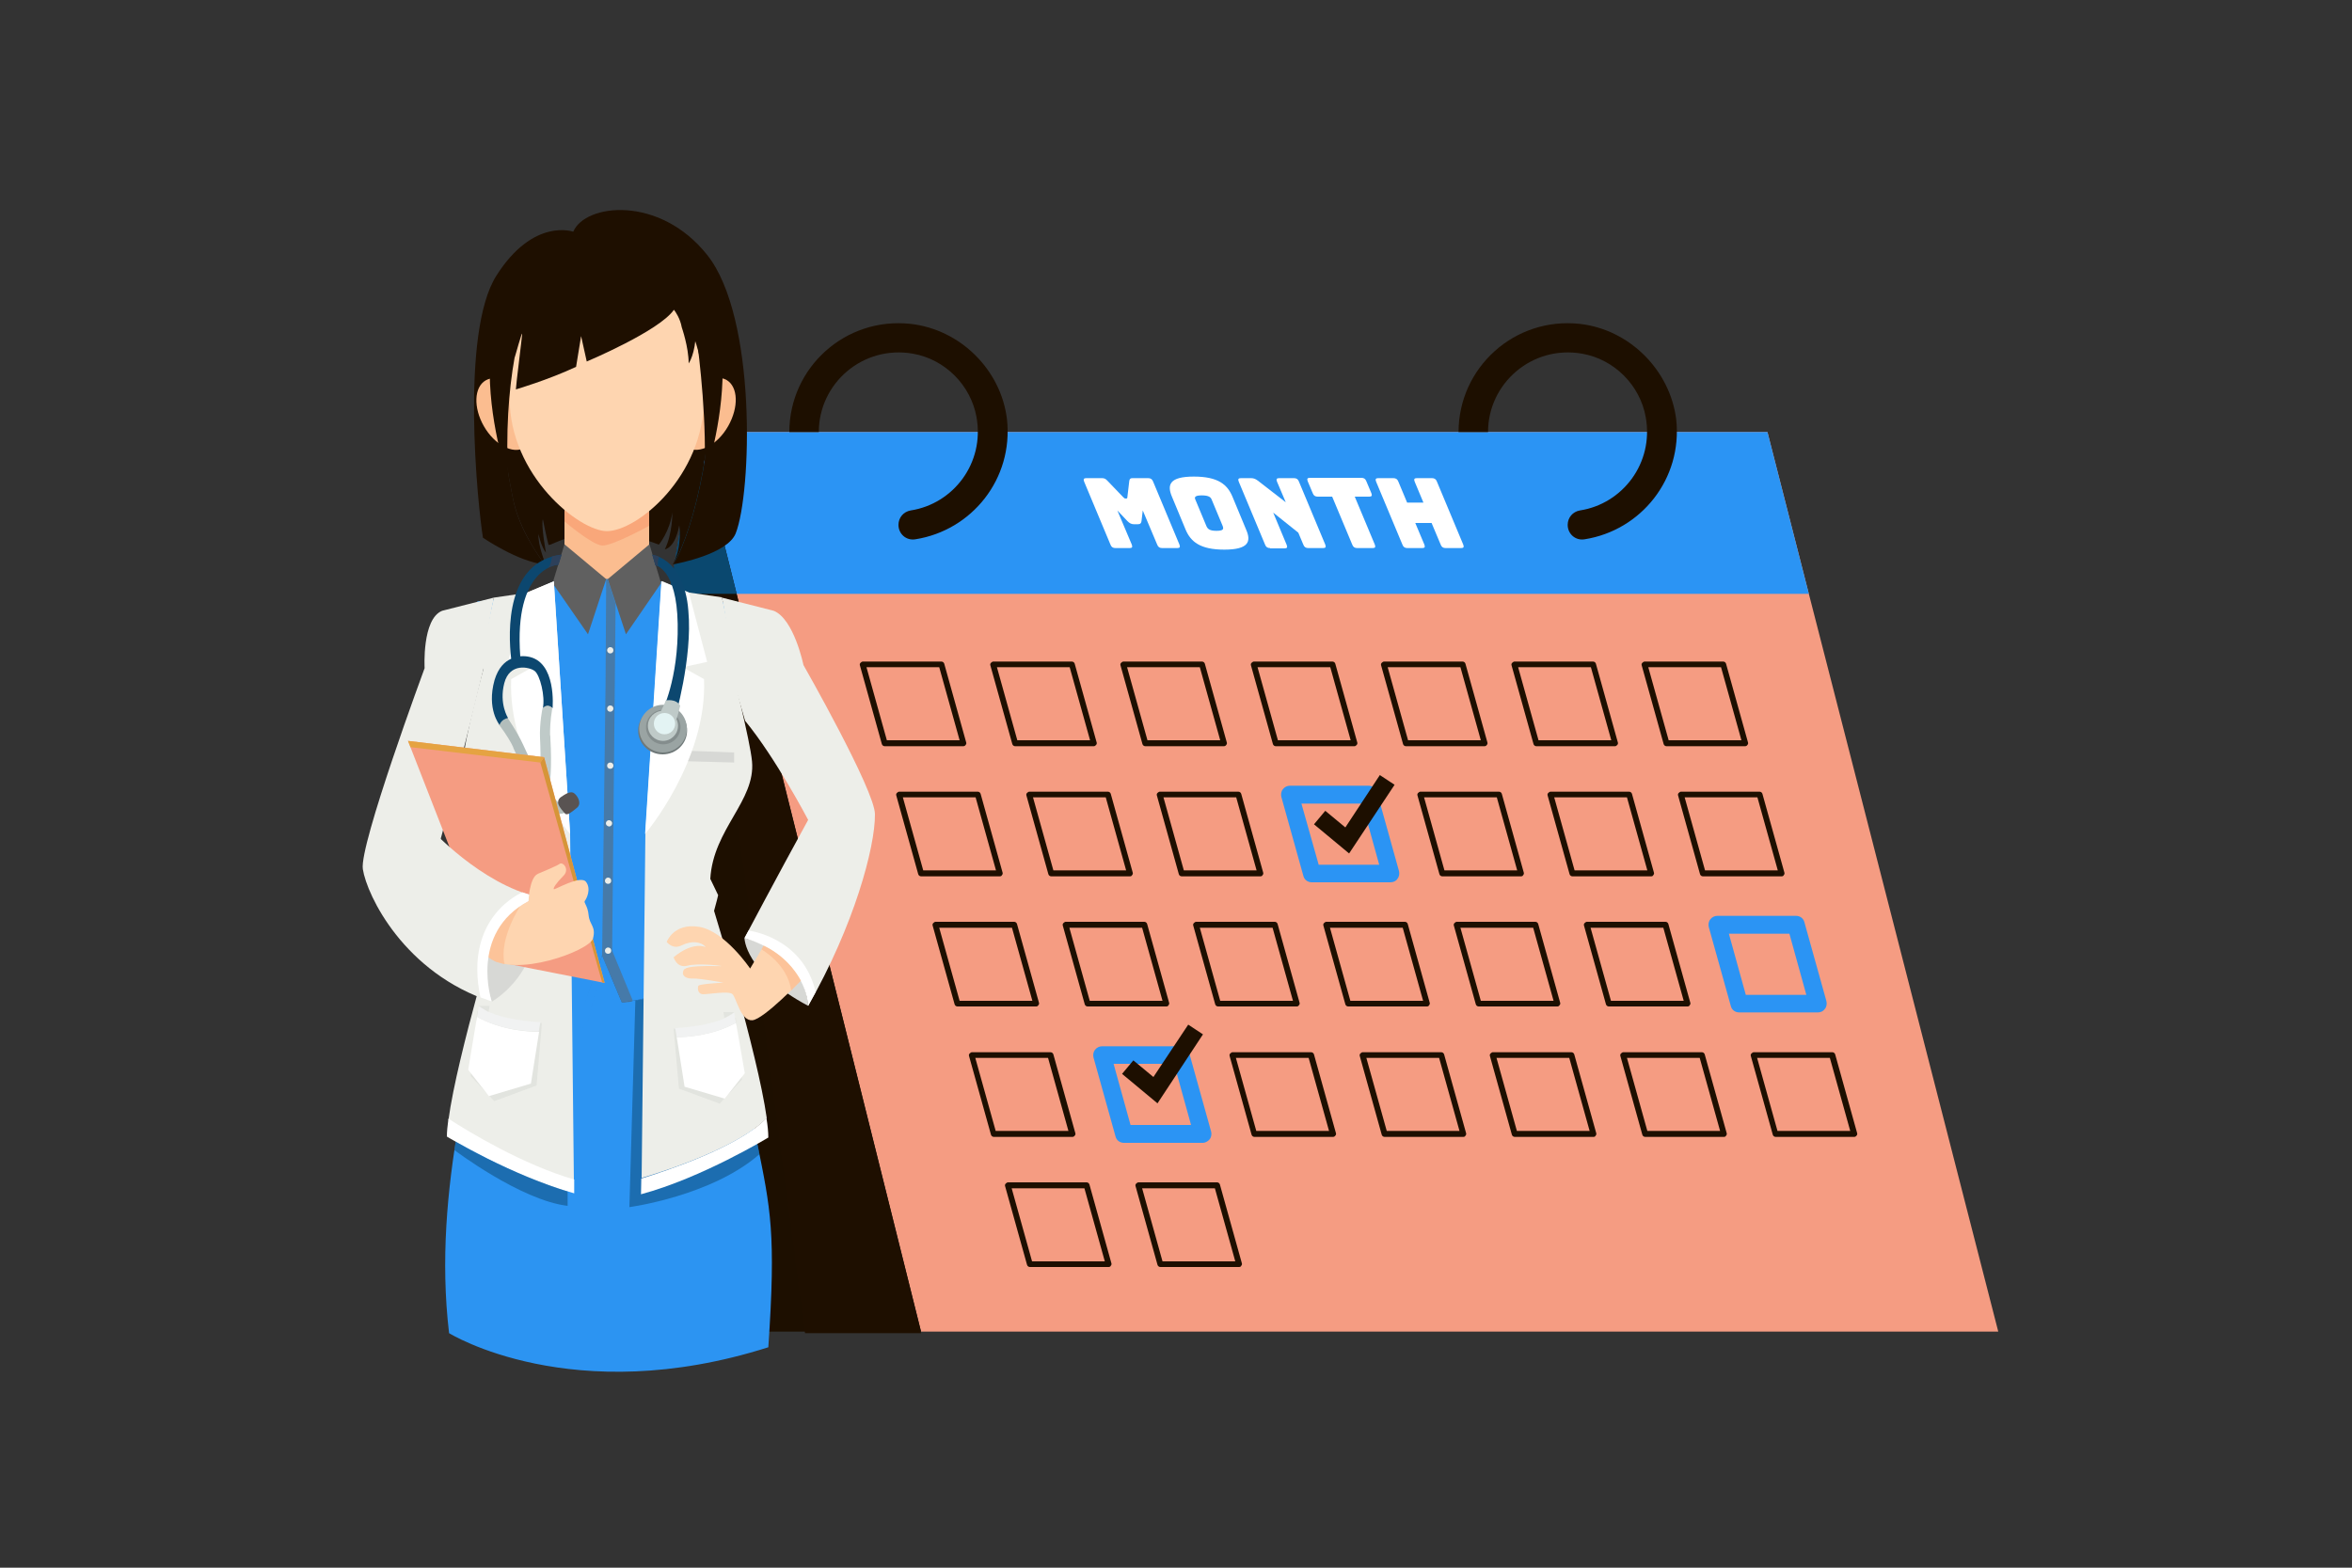 <svg xmlns="http://www.w3.org/2000/svg" xmlns:xlink="http://www.w3.org/1999/xlink" version="1.1" x="0px" y="0px" viewBox="0 0 750 500" style="enable-background:new 0 0 750 500;" xml:space="preserve">
<rect x="0" y="0" width="750" height="500" fill="#333333" stroke="none"/>
<style xmlns="http://www.w3.org/2000/svg" type="text/css">
	.st0{fill:#f59c82;}
	.st1{fill:#1D0F00;}
	.st2{fill:#2B94F4;}
	.st3{fill:#FFFFFF;}
	.st4{fill:#0A486F;}
	.st5{fill:#1E0F00;}
	.st6{fill:#D7D8D5;}
	.st7{fill:#2C94F2;}
	.st8{opacity:0.5;fill:#2C94F2;}
	.st9{fill:#EDEEE9;}
	.st10{opacity:0.5;fill:#0C476F;}
	.st11{fill:#FBBD90;}
	.st12{fill:#F9A77A;}
	.st13{fill:#FED5B0;}
	.st14{fill:#606060;}
	.st15{fill:none;}
	.st16{opacity:0.4;fill:#D3D4D1;}
	.st17{fill:#F1F2F2;}
	.st18{opacity:0.5;fill:#606060;}
	.st19{fill:#B2BDBB;}
	.st20{fill:#0C476F;}
	.st21{fill:#595352;}
	.st22{fill:#BFCAC8;}
	.st23{fill:#2D405A;}
	.st24{fill:#6F7878;}
	.st25{fill:#9AA4A3;}
	.st26{fill:#848D8D;}
	.st27{fill:#E3F3F3;}
	.st28{opacity:0.7;fill:#FBBD90;}
	.st29{fill:#D69538;}
	.st30{fill:#E5A342;}
</style>
<g xmlns="http://www.w3.org/2000/svg" id="BACKGROUND">
</g>
<g xmlns="http://www.w3.org/2000/svg" id="OBJECTS">
	<g>
		<polygon class="st0" points="637.2,424.7 293.7,424.7 234.9,189.4 222,137.8 563.6,137.8 576.8,189.4   "/>
		<g>
			<g>
				<g>
					<path class="st1" d="M307.2,238h-25.1c-0.4,0-0.8-0.3-0.9-0.7l-7-25.1c-0.1-0.3,0-0.6,0.2-0.8c0.2-0.2,0.5-0.4,0.7-0.4h25.1       c0.4,0,0.8,0.3,0.9,0.7l7,25.1c0.1,0.3,0,0.6-0.2,0.8C307.8,237.8,307.5,238,307.2,238z M282.8,236.1H306l-6.5-23.3h-23.2       L282.8,236.1z"/>
				</g>
			</g>
			<g>
				<g>
					<path class="st1" d="M348.8,238h-25.1c-0.4,0-0.8-0.3-0.9-0.7l-7-25.1c-0.1-0.3,0-0.6,0.2-0.8c0.2-0.2,0.5-0.4,0.7-0.4h25.1       c0.4,0,0.8,0.3,0.9,0.7l7,25.1c0.1,0.3,0,0.6-0.2,0.8C349.3,237.8,349.1,238,348.8,238z M324.4,236.1h23.2l-6.5-23.3h-23.2       L324.4,236.1z"/>
				</g>
			</g>
			<g>
				<g>
					<path class="st1" d="M390.3,238h-25.1c-0.4,0-0.8-0.3-0.9-0.7l-7-25.1c-0.1-0.3,0-0.6,0.2-0.8c0.2-0.2,0.5-0.4,0.7-0.4h25.1       c0.4,0,0.8,0.3,0.9,0.7l7,25.1c0.1,0.3,0,0.6-0.2,0.8C390.9,237.8,390.6,238,390.3,238z M365.9,236.1h23.2l-6.5-23.3h-23.2       L365.9,236.1z"/>
				</g>
			</g>
			<g>
				<path class="st1" d="M431.9,238h-25.1c-0.4,0-0.8-0.3-0.9-0.7l-7-25.1c-0.1-0.3,0-0.6,0.2-0.8c0.2-0.2,0.5-0.4,0.7-0.4h25.1      c0.4,0,0.8,0.3,0.9,0.7l7,25.1c0.1,0.3,0,0.6-0.2,0.8C432.4,237.8,432.2,238,431.9,238z M407.5,236.1h23.2l-6.5-23.3H401      L407.5,236.1z"/>
			</g>
			<g>
				<path class="st1" d="M473.4,238h-25.1c-0.4,0-0.8-0.3-0.9-0.7l-7-25.1c-0.1-0.3,0-0.6,0.2-0.8c0.2-0.2,0.5-0.4,0.7-0.4h25.1      c0.4,0,0.8,0.3,0.9,0.7l7,25.1c0.1,0.3,0,0.6-0.2,0.8C474,237.8,473.7,238,473.4,238z M449,236.1h23.2l-6.5-23.3h-23.2      L449,236.1z"/>
			</g>
			<g>
				<path class="st1" d="M515,238h-25.1c-0.4,0-0.8-0.3-0.9-0.7l-7-25.1c-0.1-0.3,0-0.6,0.2-0.8c0.2-0.2,0.5-0.4,0.7-0.4H508      c0.4,0,0.8,0.3,0.9,0.7l7,25.1c0.1,0.3,0,0.6-0.2,0.8C515.5,237.8,515.3,238,515,238z M490.6,236.1h23.2l-6.5-23.3h-23.2      L490.6,236.1z"/>
			</g>
			<g>
				<path class="st1" d="M556.5,238h-25.1c-0.4,0-0.8-0.3-0.9-0.7l-7-25.1c-0.1-0.3,0-0.6,0.2-0.8c0.2-0.2,0.5-0.4,0.7-0.4h25.1      c0.4,0,0.8,0.3,0.9,0.7l7,25.1c0.1,0.3,0,0.6-0.2,0.8C557.1,237.8,556.8,238,556.5,238z M532.1,236.1h23.2l-6.5-23.3h-23.2      L532.1,236.1z"/>
			</g>
		</g>
		<g>
			<g>
				<path class="st1" d="M318.8,279.5h-25.1c-0.4,0-0.8-0.3-0.9-0.7l-7-25.1c-0.1-0.3,0-0.6,0.2-0.8c0.2-0.2,0.5-0.4,0.7-0.4h25.1      c0.4,0,0.8,0.3,0.9,0.7l7,25.1c0.1,0.3,0,0.6-0.2,0.8C319.4,279.4,319.1,279.5,318.8,279.5z M294.4,277.6h23.2l-6.5-23.3h-23.2      L294.4,277.6z"/>
			</g>
		</g>
		<g>
			<g>
				<path class="st1" d="M360.3,279.5h-25.1c-0.4,0-0.8-0.3-0.9-0.7l-7-25.1c-0.1-0.3,0-0.6,0.2-0.8c0.2-0.2,0.5-0.4,0.7-0.4h25.1      c0.4,0,0.8,0.3,0.9,0.7l7,25.1c0.1,0.3,0,0.6-0.2,0.8C360.9,279.4,360.6,279.5,360.3,279.5z M335.9,277.6h23.2l-6.5-23.3h-23.2      L335.9,277.6z"/>
			</g>
		</g>
		<g>
			<path class="st1" d="M401.9,279.5h-25.1c-0.4,0-0.8-0.3-0.9-0.7l-7-25.1c-0.1-0.3,0-0.6,0.2-0.8c0.2-0.2,0.5-0.4,0.7-0.4h25.1     c0.4,0,0.8,0.3,0.9,0.7l7,25.1c0.1,0.3,0,0.6-0.2,0.8C402.5,279.4,402.2,279.5,401.9,279.5z M377.5,277.6h23.2l-6.5-23.3H371     L377.5,277.6z"/>
		</g>
		<g>
			<g>
				<path class="st2" d="M443.4,281.4h-25.1c-1.3,0-2.4-0.8-2.7-2.1l-7-25.1c-0.2-0.8-0.1-1.8,0.5-2.5c0.5-0.7,1.4-1.1,2.2-1.1h25.1      c1.3,0,2.4,0.8,2.7,2.1l7,25.1c0.2,0.8,0.1,1.8-0.5,2.5C445.2,281,444.3,281.4,443.4,281.4z M420.5,275.8h19.3l-5.4-19.5H415      L420.5,275.8z"/>
			</g>
		</g>
		<g>
			<g>
				<polygon class="st1" points="430.2,272.2 419,262.9 422.6,258.6 429,263.9 440,247.2 444.7,250.3     "/>
			</g>
		</g>
		<g>
			<path class="st1" d="M485,279.5h-25.1c-0.4,0-0.8-0.3-0.9-0.7l-7-25.1c-0.1-0.3,0-0.6,0.2-0.8c0.2-0.2,0.5-0.4,0.7-0.4H478     c0.4,0,0.8,0.3,0.9,0.7l7,25.1c0.1,0.3,0,0.6-0.2,0.8C485.6,279.4,485.3,279.5,485,279.5z M460.6,277.6h23.2l-6.5-23.3h-23.2     L460.6,277.6z"/>
		</g>
		<g>
			<path class="st1" d="M526.5,279.5h-25.1c-0.4,0-0.8-0.3-0.9-0.7l-7-25.1c-0.1-0.3,0-0.6,0.2-0.8c0.2-0.2,0.5-0.4,0.7-0.4h25.1     c0.4,0,0.8,0.3,0.9,0.7l7,25.1c0.1,0.3,0,0.6-0.2,0.8C527.1,279.4,526.8,279.5,526.5,279.5z M502.1,277.6h23.2l-6.5-23.3h-23.2     L502.1,277.6z"/>
		</g>
		<g>
			<path class="st1" d="M568.1,279.5H543c-0.4,0-0.8-0.3-0.9-0.7l-7-25.1c-0.1-0.3,0-0.6,0.2-0.8c0.2-0.2,0.5-0.4,0.7-0.4h25.1     c0.4,0,0.8,0.3,0.9,0.7l7,25.1c0.1,0.3,0,0.6-0.2,0.8C568.7,279.4,568.4,279.5,568.1,279.5z M543.7,277.6h23.2l-6.5-23.3h-23.2     L543.7,277.6z"/>
		</g>
		<g>
			<g>
				<path class="st1" d="M330.4,321h-25.1c-0.4,0-0.8-0.3-0.9-0.7l-7-25.1c-0.1-0.3,0-0.6,0.2-0.8c0.2-0.2,0.5-0.4,0.7-0.4h25.1      c0.4,0,0.8,0.3,0.9,0.7l7,25.1c0.1,0.3,0,0.6-0.2,0.8C330.9,320.9,330.7,321,330.4,321z M306,319.2h23.2l-6.5-23.3h-23.2      L306,319.2z"/>
			</g>
		</g>
		<g>
			<g>
				<path class="st1" d="M371.9,321h-25.1c-0.4,0-0.8-0.3-0.9-0.7l-7-25.1c-0.1-0.3,0-0.6,0.2-0.8c0.2-0.2,0.5-0.4,0.7-0.4h25.1      c0.4,0,0.8,0.3,0.9,0.7l7,25.1c0.1,0.3,0,0.6-0.2,0.8C372.5,320.9,372.2,321,371.9,321z M347.5,319.2h23.2l-6.5-23.3H341      L347.5,319.2z"/>
			</g>
		</g>
		<g>
			<path class="st1" d="M413.5,321h-25.1c-0.4,0-0.8-0.3-0.9-0.7l-7-25.1c-0.1-0.3,0-0.6,0.2-0.8c0.2-0.2,0.5-0.4,0.7-0.4h25.1     c0.4,0,0.8,0.3,0.9,0.7l7,25.1c0.1,0.3,0,0.6-0.2,0.8C414,320.9,413.8,321,413.5,321z M389.1,319.2h23.2l-6.5-23.3h-23.2     L389.1,319.2z"/>
		</g>
		<g>
			<path class="st1" d="M455,321h-25.1c-0.4,0-0.8-0.3-0.9-0.7l-7-25.1c-0.1-0.3,0-0.6,0.2-0.8c0.2-0.2,0.5-0.4,0.7-0.4H448     c0.4,0,0.8,0.3,0.9,0.7l7,25.1c0.1,0.3,0,0.6-0.2,0.8C455.6,320.9,455.3,321,455,321z M430.6,319.2h23.2l-6.5-23.3h-23.2     L430.6,319.2z"/>
		</g>
		<g>
			<path class="st1" d="M496.6,321h-25.1c-0.4,0-0.8-0.3-0.9-0.7l-7-25.1c-0.1-0.3,0-0.6,0.2-0.8c0.2-0.2,0.5-0.4,0.7-0.4h25.1     c0.4,0,0.8,0.3,0.9,0.7l7,25.1c0.1,0.3,0,0.6-0.2,0.8C497.1,320.9,496.9,321,496.6,321z M472.2,319.2h23.2l-6.5-23.3h-23.2     L472.2,319.2z"/>
		</g>
		<g>
			<path class="st1" d="M538.1,321H513c-0.4,0-0.8-0.3-0.9-0.7l-7-25.1c-0.1-0.3,0-0.6,0.2-0.8c0.2-0.2,0.5-0.4,0.7-0.4h25.1     c0.4,0,0.8,0.3,0.9,0.7l7,25.1c0.1,0.3,0,0.6-0.2,0.8C538.7,320.9,538.4,321,538.1,321z M513.7,319.2h23.2l-6.5-23.3h-23.2     L513.7,319.2z"/>
		</g>
		<g>
			<g>
				<path class="st2" d="M579.7,322.9h-25.1c-1.3,0-2.4-0.8-2.7-2.1l-7-25.1c-0.2-0.8-0.1-1.8,0.5-2.5c0.5-0.7,1.4-1.1,2.2-1.1h25.1      c1.3,0,2.4,0.8,2.7,2.1l7,25.1c0.2,0.8,0.1,1.8-0.5,2.5C581.4,322.5,580.6,322.9,579.7,322.9z M556.7,317.3H576l-5.4-19.5h-19.3      L556.7,317.3z"/>
			</g>
		</g>
		<g>
			<g>
				<g>
					<path class="st1" d="M353.5,404.1h-25.1c-0.4,0-0.8-0.3-0.9-0.7l-7-25.1c-0.1-0.3,0-0.6,0.2-0.8c0.2-0.2,0.5-0.4,0.7-0.4h25.1       c0.4,0,0.8,0.3,0.9,0.7l7,25.1c0.1,0.3,0,0.6-0.2,0.8C354.1,404,353.8,404.1,353.5,404.1z M329.1,402.3h23.2l-6.5-23.3h-23.2       L329.1,402.3z"/>
				</g>
			</g>
			<g>
				<g>
					<path class="st1" d="M395.1,404.1H370c-0.4,0-0.8-0.3-0.9-0.7l-7-25.1c-0.1-0.3,0-0.6,0.2-0.8c0.2-0.2,0.5-0.4,0.7-0.4h25.1       c0.4,0,0.8,0.3,0.9,0.7l7,25.1c0.1,0.3,0,0.6-0.2,0.8C395.7,404,395.4,404.1,395.1,404.1z M370.7,402.3h23.2l-6.5-23.3h-23.2       L370.7,402.3z"/>
				</g>
			</g>
		</g>
		<g>
			<g>
				<g>
					<path class="st1" d="M342,362.6h-25.1c-0.4,0-0.8-0.3-0.9-0.7l-7-25.1c-0.1-0.3,0-0.6,0.2-0.8c0.2-0.2,0.5-0.4,0.7-0.4H335       c0.4,0,0.8,0.3,0.9,0.7l7,25.1c0.1,0.3,0,0.6-0.2,0.8C342.5,362.5,342.2,362.6,342,362.6z M317.5,360.7h23.2l-6.5-23.3h-23.2       L317.5,360.7z"/>
				</g>
			</g>
			<g>
				<g>
					<path class="st2" d="M383.5,364.5h-25.1c-1.3,0-2.4-0.8-2.7-2.1l-7-25.1c-0.2-0.8-0.1-1.8,0.5-2.5c0.5-0.7,1.4-1.1,2.2-1.1       h25.1c1.3,0,2.4,0.8,2.7,2.1l7,25.1c0.2,0.8,0.1,1.8-0.5,2.5C385.2,364,384.4,364.5,383.5,364.5z M360.5,358.8h19.3l-5.4-19.5       h-19.3L360.5,358.8z"/>
				</g>
			</g>
			<g>
				<g>
					<polygon class="st1" points="369.1,351.9 357.8,342.5 361.4,338.2 367.8,343.5 378.9,326.8 383.6,329.9      "/>
				</g>
			</g>
			<g>
				<path class="st1" d="M425.1,362.6h-25.1c-0.4,0-0.8-0.3-0.9-0.7l-7-25.1c-0.1-0.3,0-0.6,0.2-0.8c0.2-0.2,0.5-0.4,0.7-0.4h25.1      c0.4,0,0.8,0.3,0.9,0.7l7,25.1c0.1,0.3,0,0.6-0.2,0.8C425.6,362.5,425.3,362.6,425.1,362.6z M400.6,360.7h23.2l-6.5-23.3h-23.2      L400.6,360.7z"/>
			</g>
			<g>
				<path class="st1" d="M466.6,362.6h-25.1c-0.4,0-0.8-0.3-0.9-0.7l-7-25.1c-0.1-0.3,0-0.6,0.2-0.8c0.2-0.2,0.5-0.4,0.7-0.4h25.1      c0.4,0,0.8,0.3,0.9,0.7l7,25.1c0.1,0.3,0,0.6-0.2,0.8C467.2,362.5,466.9,362.6,466.6,362.6z M442.2,360.7h23.2l-6.5-23.3h-23.2      L442.2,360.7z"/>
			</g>
			<g>
				<path class="st1" d="M508.2,362.6H483c-0.4,0-0.8-0.3-0.9-0.7l-7-25.1c-0.1-0.3,0-0.6,0.2-0.8c0.2-0.2,0.5-0.4,0.7-0.4h25.1      c0.4,0,0.8,0.3,0.9,0.7l7,25.1c0.1,0.3,0,0.6-0.2,0.8C508.7,362.5,508.4,362.6,508.2,362.6z M483.7,360.7h23.2l-6.5-23.3h-23.2      L483.7,360.7z"/>
			</g>
			<g>
				<path class="st1" d="M549.7,362.6h-25.1c-0.4,0-0.8-0.3-0.9-0.7l-7-25.1c-0.1-0.3,0-0.6,0.2-0.8c0.2-0.2,0.5-0.4,0.7-0.4h25.1      c0.4,0,0.8,0.3,0.9,0.7l7,25.1c0.1,0.3,0,0.6-0.2,0.8C550.3,362.5,550,362.6,549.7,362.6z M525.3,360.7h23.2l-6.5-23.3h-23.2      L525.3,360.7z"/>
			</g>
			<g>
				<path class="st1" d="M591.3,362.6h-25.1c-0.4,0-0.8-0.3-0.9-0.7l-7-25.1c-0.1-0.3,0-0.6,0.2-0.8c0.2-0.2,0.5-0.4,0.7-0.4h25.1      c0.4,0,0.8,0.3,0.9,0.7l7,25.1c0.1,0.3,0,0.6-0.2,0.8C591.8,362.5,591.5,362.6,591.3,362.6z M566.8,360.7H590l-6.5-23.3h-23.2      L566.8,360.7z"/>
			</g>
		</g>
		<polygon class="st2" points="576.8,189.4 213.5,189.4 222,137.8 563.6,137.8   "/>
		<g>
			<path class="st3" d="M355.7,174.8c-0.8,0-1.3-0.3-1.6-1.1l-8.4-20.1c-0.3-0.8-0.1-1.1,0.7-1.1h5c0.7,0,1.2,0.2,1.8,0.9l4.9,5.1     c0.4,0.4,0.5,0.5,0.8,0.5h0.3c0.2,0,0.3-0.2,0.3-0.5l0.6-5.1c0.1-0.7,0.4-0.9,1-0.9h5c0.8,0,1.3,0.3,1.6,1.1l8.4,20.1     c0.3,0.8,0.1,1.1-0.7,1.1h-4.8c-0.8,0-1.3-0.3-1.6-1.1l-4.6-10.9l-0.4,3.4c-0.1,0.7-0.4,1-1.2,1h-1.2c-0.8,0-1.4-0.3-2.1-1     l-3.2-3.4l4.6,10.9c0.3,0.8,0.1,1.1-0.7,1.1H355.7z"/>
			<path class="st3" d="M390.4,175.3c-7.8,0-10.7-2.6-12.3-6.3l-4.4-10.6c-1.6-3.8-0.8-6.4,7-6.4c7.8,0,10.7,2.6,12.3,6.4l4.4,10.6     C399,172.7,398.2,175.3,390.4,175.3z M387.9,169.3c2.3,0,2.3-0.6,2-1.5l-3.5-8.4c-0.3-0.8-0.9-1.4-3.2-1.4c-2.2,0-2.4,0.6-2,1.4     l3.5,8.4C385.1,168.7,385.7,169.3,387.9,169.3z"/>
			<path class="st3" d="M405,174.8c-0.8,0-1.3-0.3-1.6-1.1l-8.4-20.1c-0.3-0.8-0.1-1.1,0.7-1.1h3.2c0.8,0,1.4,0.2,2.2,0.8l8.9,6.9     l-2.8-6.6c-0.3-0.8-0.1-1.1,0.7-1.1h4.7c0.8,0,1.3,0.3,1.6,1.1l8.4,20.1c0.3,0.8,0.1,1.1-0.7,1.1h-4.7c-0.8,0-1.3-0.3-1.6-1.1     l-1.6-3.8l-8-6.4l4.3,10.3c0.3,0.8,0.1,1.1-0.7,1.1H405z"/>
			<path class="st3" d="M432.8,174.8c-0.8,0-1.3-0.3-1.6-1.1l-6.4-15.3h-4.6c-0.8,0-1.3-0.3-1.6-1.1l-1.6-3.8     c-0.3-0.8-0.1-1.1,0.7-1.1h16.4c0.8,0,1.3,0.3,1.6,1.1l1.6,3.8c0.3,0.8,0.1,1.1-0.7,1.1h-4.6l6.4,15.3c0.3,0.8,0.1,1.1-0.7,1.1     H432.8z"/>
			<path class="st3" d="M448.8,174.8c-0.8,0-1.3-0.3-1.6-1.1l-8.4-20.1c-0.3-0.8-0.1-1.1,0.7-1.1h4.8c0.8,0,1.3,0.3,1.6,1.1l2.8,6.7     h5.2l-2.8-6.7c-0.3-0.8-0.1-1.1,0.7-1.1h4.8c0.8,0,1.3,0.3,1.6,1.1l8.4,20.1c0.3,0.8,0.1,1.1-0.7,1.1H461c-0.8,0-1.3-0.3-1.6-1.1     l-2.9-6.9h-5.2l2.9,6.9c0.3,0.8,0.1,1.1-0.7,1.1H448.8z"/>
		</g>
		<polygon class="st1" points="293.7,424.7 176.8,424.7 213.5,189.4 222,137.8 234.9,189.4   "/>
		<polygon class="st4" points="234.9,189.4 213.5,189.4 222,137.8   "/>
		<polygon class="st5" points="225.6,189.9 256.7,425.2 293.7,425.2 234.9,189.9   "/>
		<g>
			<g>
				<path class="st1" d="M290.4,103.3c-20.9-2.3-38.7,14-38.7,34.5h9.4c0-15.5,14-27.8,30-25c10.3,1.8,18.5,10.1,20.3,20.3      c2.6,14.6-7.4,27.6-21,29.7c-2.3,0.4-3.9,2.3-3.9,4.6l0,0c0,2.9,2.5,5.1,5.4,4.6c17.9-2.8,31.3-19.2,29.2-38.3      C319.2,118,306.3,105.1,290.4,103.3z"/>
			</g>
			<g>
				<path class="st1" d="M503.8,103.3c-20.9-2.3-38.7,14-38.7,34.5h9.4c0-15.5,14-27.8,30-25c10.3,1.8,18.5,10.1,20.3,20.3      c2.6,14.6-7.4,27.6-21,29.7c-2.3,0.4-3.9,2.3-3.9,4.6l0,0c0,2.9,2.5,5.1,5.4,4.6c17.9-2.8,31.3-19.2,29.2-38.3      C532.5,118,519.6,105.1,503.8,103.3z"/>
			</g>
		</g>
	</g>
	<g>
		<path class="st6" d="M237.4,299.2c0,0,0,10.8,20.3,21.6C257.7,320.8,257.7,304.4,237.4,299.2z"/>
		<g>
			<path class="st7" d="M241.5,364.8c-4.2-20.9-9.1-38.4-12.8-58.5c-11.8,11.8-30.4,13.4-30.4,13.4l-6.3-15l-6.4,17.1     c-9.9-2.3-21.8-13.5-27.6-18.5c-6.1,31-20.3,75.5-14.8,121.9c0,0,39.2,24.4,101.8,4.5C247.5,393.4,245.7,385.5,241.5,364.8z"/>
			<path class="st8" d="M157.5,305.8c0,0,19.3,21.2,29.3,22.1l5.5-19.7l4.3,13.8c0,0,21.7-1.3,32.3-14.4l-0.2-1.2l-36.7-1.6     l-33.8-2.4L157.5,305.8z"/>
			<path class="st7" d="M192,304.7l6.3,15c0,0,18.6-1.6,30.4-13.4c-2.6-14.1-4.3-25.1-3.9-28.9c1.6-14.1,11.1-27.6,12.2-33.5     c1-5.9-5.5-30.6-5.6-31.3c-0.1-0.7,3.4-19.4,3.4-19.4l-14.9-3.9l-9-3.8l-17-1.5h-0.5l-16.9,1.5l-11.8,5.3l-12.5,1l2.7,20.2     c0,0-4.7,25.6-4.7,30.2s9.9,23.7,12.4,31.2c0.9,2.5-1.3,13.9-4.5,29.7c2.9,7.2,19.1,18.7,26.9,21.2L192,304.7z"/>
		</g>
		<path class="st9" d="M230.2,190.6l16.5,4.2c6.5,2.6,9.5,17.3,9.5,17.3s22.8,40,22.8,47.6c0.1,10.5-6.7,35.6-21.3,61.1    c0,0,0.4-15.8-20.3-21.6c0,0,10.2-19.3,20.3-37.7c0,0-10.3-19.7-20.1-31.6l-5.2-17.7C232.4,212.3,232.5,200.6,230.2,190.6z"/>
		<path class="st10" d="M202.6,319.1l-1.9,65.9c0,0,26.2-3.5,41.5-16.9l-12-54.2L202.6,319.1z"/>
		<g>
			<path class="st5" d="M225.8,111.4C222,84.2,197,77.6,174.5,89.8c-22.5,12.2-13.6,55.5-11,68.9c1.8,9,7,17,10.2,21.3     c0.1,0,0.2,0,0.3,0c0,0-2.5-6-2.3-9.7c0,0,0.8,3.9,2.4,6c0,0-1.6-8.6-1-10.7c0,0,1.4,6.9,1.8,8.1c0.4,1.2,12-8.9,35.2,0     c0,0,3.5-4.2,4.3-10.3c0,0,0.1,6.8-2.4,11.8c0,0,3.3-0.3,4.6-7.7c0,0,1.1,6.8-2.1,12.6c0,0,0.1,0,0.1,0     C221.6,168.7,229.1,135.4,225.8,111.4z"/>
			<path class="st5" d="M225.5,81.3c-15.2-19.1-38.9-16.4-42.7-7.4c0,0-12.7-4.6-24.5,14c-11.6,18.2-6,73-4.3,83.6     c0,0,11.4,7.8,19.7,8.5c-3.2-4.3-8.5-12.3-10.2-21.3c-2.6-13.4-11.5-56.7,11-68.9c22.5-12.2,47.5-5.5,51.3,21.6     c3.4,24-4.2,57.3-11.1,68.6c1.5-0.3,17.3-3.3,19.9-9.9C239.7,157.2,241.4,101.2,225.5,81.3z"/>
		</g>
		<rect x="180" y="158" class="st11" width="27" height="26.7"/>
		<ellipse transform="matrix(0.867 -0.499 0.499 0.867 -44.382 97.956)" class="st11" cx="161" cy="132" rx="7.8" ry="12.4"/>
		<path class="st12" d="M180,166.3c0,0,8.8,7.5,12,7.7c3.2,0.2,15-6.3,15-6.3l0-6.1h-27V166.3z"/>
		<path class="st11" d="M218.8,128.1c-3.4,5.9-3.2,12.5,0.5,14.7c3.7,2.1,9.5-0.9,12.9-6.9s3.2-12.5-0.5-14.7    C228.1,119.1,222.3,122.1,218.8,128.1z"/>
		<path class="st13" d="M224.5,126.9c0,25-21.3,42.5-31,42.5c-8.7,0-31-17.6-31-42.5c0-25,13.9-41.2,31-41.2    C210.6,85.7,224.5,101.9,224.5,126.9z"/>
		<path class="st5" d="M208.2,78.6c-7-3.4-16-4.2-24-1.8c0,0,0,0,0,0c-45.3,10.7-22.1,76.3-22.1,76.3c-0.9-14.9,0.1-28.6,2-39.1    c0,0.4,2.5-9,2.4-7.4c-0.1,1.5-2,16.5-2,17.6c0,0,10.2-3,19.2-7.2l1.6-9.8l1.8,8.1c0,0,23.1-9.7,27.8-16.5c0.5,0.6,2,2.8,2.5,5.6    c0,0,2.2,6.3,2.2,11.5c0,0,2.2-3,2.3-10.1c1.2,8.9,3.7,29.7,2.6,47.2C224.5,153.1,245.6,93.4,208.2,78.6z"/>
		<polygon class="st14" points="180,173.6 193.3,184.7 187.5,202.3 176.2,186   "/>
		<path class="st15" d="M226,126.9c0,25-24.1,42.5-32.5,42.5c-8.3,0-32.5-17.6-32.5-42.5c0-25,14.6-41.2,32.5-41.2    C211.5,85.7,226,101.9,226,126.9z"/>
		<polygon class="st14" points="207.1,173.6 193.8,184.7 199.6,202.3 210.8,186   "/>
		<g>
			<g>
				<path class="st9" d="M181.8,266l-5.2-80.6l-8.8,3.7l-10.3,1.5c0,0-4.4,18.2-3.3,22.6c0,0-6.3,23-6.5,29.7s12.4,21.6,13.3,37.5      l-2.5,5.2c0,0,0.6,2.6,1.3,5c0,0-14,45.7-16.8,66.6c6.8,4.3,23.9,14.7,40,19.3L181.8,266z"/>
				<path class="st3" d="M143,356.8c-0.3,2.2-0.5,4.1-0.5,5.7c0,0,21.2,12.8,40.6,18.1l0-4.4C166.9,371.5,149.8,361.2,143,356.8z"/>
			</g>
			<g>
				<path class="st9" d="M244.5,356.6c-3-21.1-16.8-66.1-16.8-66.1c0.7-2.4,1.3-5,1.3-5l-2.5-5.2c0.9-15.9,14.5-24.9,13.3-37.5      c-0.6-6.6-6.5-29.7-6.5-29.7c1-4.4-3.1-22.6-3.1-22.6l-10.4-1.5l-8.8-3.7l-5.2,80.6l-1.2,109.8      C212.2,373.5,235.7,365.8,244.5,356.6z"/>
				<path class="st3" d="M204.5,375.9l-0.1,5c19.4-5.2,40.6-18.1,40.6-18.1c0-1.7-0.2-3.8-0.6-6.2      C235.7,365.8,212.2,373.5,204.5,375.9z"/>
			</g>
			<path class="st3" d="M176.6,185.4l5.2,80.6c0,0-19.9-23.4-18.8-49.4l6.8-3.8l-7.8-1.7l5.8-22L176.6,185.4z"/>
			<path class="st3" d="M210.9,185.4l-5.2,80.6c0,0,19.9-23.4,18.8-49.4l-6.8-3.8l7.8-1.7l-5.8-22L210.9,185.4z"/>
			<path class="st16" d="M214.8,328.1c0,0,14.2,0.5,19.8-3.6l2,19.8l-7.1,7.7l-13-4.8L214.8,328.1z"/>
			<g>
				<path class="st3" d="M234.7,326.2c-7.6,4.2-16.1,4.6-18.9,4.6l2.5,15.8l12.8,3.8l6.4-8.1L234.7,326.2z"/>
				<path class="st17" d="M234.7,326.2l-0.6-3.3c-5.1,4.5-18.8,5-18.8,5l0.5,2.9C218.5,330.8,227.1,330.4,234.7,326.2z"/>
			</g>
			<path class="st16" d="M234.1,322.8h-3.4l0.3,1.9C231,324.7,233.6,323.4,234.1,322.8z"/>
			<path class="st16" d="M172.8,326.3c0,0-14.8,0.5-20.6-3.8l-2.1,20.7l7.5,8l13.5-5L172.8,326.3z"/>
			<g>
				<path class="st3" d="M152.1,324.3c7.9,4.4,16.8,4.8,19.8,4.8l-2.6,16.5l-13.4,4l-6.6-8.4L152.1,324.3z"/>
				<path class="st17" d="M152.1,324.3l0.6-3.5c5.4,4.7,19.6,5.2,19.6,5.2l-0.5,3C168.9,329,160,328.7,152.1,324.3z"/>
			</g>
			<path class="st16" d="M152.6,320.8h3.5l-0.3,2C155.9,322.8,153.2,321.3,152.6,320.8z"/>
		</g>
		<path class="st18" d="M193.3,184.7l-0.2,33.5l-1.1,86.5l6.3,15c0,0,2.7,0.1,3.5-0.5l-6.6-16l1.1-110.7l-2.6-7.9H193.3z"/>
		<path class="st9" d="M192.9,303.2c0-0.5,0.4-1,1-1s1,0.4,1,1s-0.4,1-1,1S192.9,303.8,192.9,303.2z"/>
		<path class="st9" d="M192.9,280.9c0-0.5,0.4-1,1-1s1,0.4,1,1s-0.4,1-1,1S192.9,281.5,192.9,280.9z"/>
		<path class="st9" d="M193.2,262.6c0-0.5,0.4-1,1-1c0.5,0,1,0.4,1,1c0,0.5-0.4,1-1,1C193.6,263.5,193.2,263.1,193.2,262.6z"/>
		<circle class="st9" cx="194.6" cy="244.2" r="1"/>
		<path class="st9" d="M193.6,226c0-0.5,0.4-1,1-1s1,0.4,1,1c0,0.5-0.4,1-1,1S193.6,226.6,193.6,226z"/>
		<path class="st9" d="M193.6,207.4c0-0.5,0.4-1,1-1s1,0.4,1,1s-0.4,1-1,1S193.6,207.9,193.6,207.4z"/>
		<path class="st19" d="M164,239.2C164,239.2,164,239.2,164,239.2C164,239.2,164,239.1,164,239.2c-0.2-0.4-0.3-0.6-0.4-1l0,0    c-0.6-1.3-2-3.8-4.5-7.1c0,0,0.2-2,2.7-2.2c0,0,3.1,4.4,5.1,8.8c0,0,6.1,13.8,11.1,18.2c0,0,0.4-0.4,1.1-0.2    c0.7,0.2,2.4,2.8,1.4,3.3c-0.9,0.6-2.1,0.7-3,0.2C176.6,258.5,171.6,256.2,164,239.2z"/>
		<path class="st20" d="M178,180.1l1-3.2c-17.7,2.3-17,24.5-16,33.2c-2,0.9-4.1,2.8-5.3,6.8c-2.6,9.3,1.6,14.3,1.6,14.3    s0.5-1.8,2.7-2.2c0,0-2.9-4.5-1.2-11.1c1.7-6.6,8-5.2,9.7-3.9c1.7,1.3,3.4,8.1,2.6,11.9c0,0,1.8-1.3,3.1,0c0,0,1.4-15-7.9-16.5    c0,0-1-0.2-2.4-0.1C163.8,180.8,178,180.1,178,180.1z"/>
		<path class="st21" d="M170.9,257c0,0-0.2-1.2-1.7-1.4c-1.5-0.2-3.7-0.5-4.3,1.1c-0.6,1.6-0.5,4,1.5,4.4c2,0.4,3.8,0.9,4.1-0.1    C170.4,260.9,171.3,258,170.9,257z"/>
		<path class="st22" d="M175.5,235.4C175.5,235.4,175.5,235.4,175.5,235.4C175.5,235.4,175.5,235.4,175.5,235.4c0-0.4,0-0.7-0.1-1.1    l0,0c0-1.4,0-4.3,0.7-8.4c0,0-1.2-1.9-3.1,0c0,0-1,4.6-0.8,9.5c0,0,0.9,15.1-1.5,21.2c0,0-0.5-0.2-1.1,0.3    c-0.6,0.5-0.8,3.5,0.2,3.6c1.1,0.1,2.2-0.3,2.8-1.3C173.2,258.4,176.6,254.1,175.5,235.4z"/>
		<path class="st21" d="M178,256.2c0,0-0.3-1.2,0.9-2c1.2-0.8,3.1-2.2,4.3-1.1c1.3,1.1,2.3,3.4,0.7,4.6c-1.6,1.3-3,2.5-3.7,1.8    C180.2,259.5,178.1,257.3,178,256.2z"/>
		<path class="st23" d="M176,177.5c0,0-0.1,2.4-1.2,3.6c0,0,1.8-1,3.3-1l1-3.2C179,176.9,176.9,177.2,176,177.5z"/>
		<g>
			<ellipse class="st24" cx="211.3" cy="233" rx="7.8" ry="7.6"/>
			
				<ellipse transform="matrix(0.707 -0.707 0.707 0.707 -102.407 217.618)" class="st25" cx="211.5" cy="232.4" rx="7.6" ry="7.6"/>
			<path class="st20" d="M208,176.9l1,3.4c0,0,6.8,1,7.1,18.7c0.3,17.7-5.1,28.1-5.1,28.1s2.4,0.1,4.1,2.4c0,0,5.8-19.6,4.4-34.7     C218.9,186.4,215.4,178.6,208,176.9z"/>
			<circle class="st26" cx="211.5" cy="231.9" r="5.5"/>
			<path class="st22" d="M210.5,227.3c0,0,1.6-3.1,1.8-3.9c0,0,3.3-0.7,4.6,1.7c0,0-0.9,3.8-1.4,4.8     C215.5,230,214.5,227.5,210.5,227.3z"/>
			<path class="st22" d="M206.6,231.5c0-2.7,2.2-4.8,4.8-4.8c2.7,0,4.8,2.2,4.8,4.8c0,2.7-2.2,4.8-4.8,4.8     C208.8,236.3,206.6,234.2,206.6,231.5z"/>
			<path class="st27" d="M208.5,230.8c0-1.9,1.5-3.4,3.4-3.4c1.9,0,3.4,1.5,3.4,3.4s-1.5,3.4-3.4,3.4     C210,234.2,208.5,232.7,208.5,230.8z"/>
			<path class="st23" d="M210.2,177.6c0,0-0.7,1.4-0.3,3c0,0-0.6-0.3-0.9-0.3l-1-3.4C208,176.9,209.7,177.3,210.2,177.6z"/>
		</g>
		<path class="st9" d="M157.5,190.6l-16.5,4.2c-6.5,2.6-5.6,18.3-5.6,18.3s-20.9,56.5-19.7,64.1c1.3,8.4,13.2,33.2,41.1,42.3    c0,0-7.2-24.7,14-33.4c0,0-18.3-0.3-27.8-11.7c0,0-4.2-1.3-2.8-5.7c1.3-4.3,5.6-22,9.9-38.7l4.1-16.8    C154.2,213.2,155.2,200.6,157.5,190.6z"/>
		<path class="st6" d="M170.8,286.1c0,0-21.6,10.6-14,33.4C156.8,319.4,174.5,310,170.8,286.1z"/>
		<polygon class="st0" points="146.7,278.8 130.1,236.3 173.5,241.5 192.8,313.5 157.8,306.6   "/>
		<path class="st9" d="M137.3,264.3c0,0,15.9,17.6,34.2,21.8c0,0-14.1,4.3-16.1,20.4l-10.5-9C145,297.4,134.4,275.8,137.3,264.3z"/>
		<path class="st13" d="M243.6,301.5c0,0-2.2,3.8-4.4,7.4c0,0-8.1-12-16.3-13.3c-8.1-1.3-10.3,4.8-10.3,4.8s1.8,2.6,4.8,1.1    c3.1-1.5,6-1.3,7.7,0.6c0,0-3.9-2.1-10.3,3.2c0,0,1,3.6,4.4,2.7c3.4-0.9,10.5,0,10.9,0.1c0.4,0.2-11.2-0.6-12.1,1.3s0.9,2.8,3,2.7    c2.1-0.1,9.7,1.3,9.7,1.3s-7.7,0.4-8,1c-0.3,0.6-0.3,2.5,1.3,2.7c1.6,0.1,8.5-1.2,9.6,0c1.2,1.2,2.6,8.6,6.3,8.3    c3.7-0.3,15.7-12.9,15.7-12.9S253.5,306.8,243.6,301.5z"/>
		<polygon class="st6" points="220.7,239.5 234.1,240 234.1,243.2 219.4,242.8   "/>
		<path class="st3" d="M238.7,296.8c0,0,17.3,2,21.4,19.6l-2.4,4.4c0,0-0.3-15.6-20.3-21.6L238.7,296.8z"/>
		<path class="st28" d="M243.5,301.6l-0.7,1.2c0,0,8.3,4.6,9.5,13.1l3.1-3.1C255.4,312.8,251.7,305.4,243.5,301.6z"/>
		<path class="st10" d="M145.3,364.1l-0.4,2.7c0,0,21.1,16,36.1,17.8V380C181,380,164.5,375.2,145.3,364.1z"/>
		<polygon class="st29" points="173.5,241.5 172.3,243.2 192,313.3 192.8,313.5   "/>
		<path class="st13" d="M168.5,287.4c0,0,0.3-7.5,3-8.7c2.8-1.2,6-2.5,7-3.2c1-0.7,3.3,1.8,1.1,3.9c-2.2,2.2-3.3,3.9-3,4.2    c0.3,0.3,8.6-4.7,10.3-2.3c1.7,2.3,0.1,5.4-0.4,6c-0.5,0.6,0.9,1.4,1.2,4.6c0.3,3.2,2.4,3.5,1.4,7.4c-1,3.9-25.2,12.9-33.4,5.9    C155.6,305.3,155.6,294.1,168.5,287.4z"/>
		<path class="st28" d="M166,288.8c0,0-7,10.5-5.1,18.7c0,0-3.8-0.7-5.2-2.3C155.6,305.3,155.7,295.1,166,288.8z"/>
		<path class="st3" d="M166.6,284.6c0,0-18.9,7.6-13.4,33.5l3.6,1.3c0,0-7.3-21.8,11.7-32l0.2-2.1L166.6,284.6z"/>
		<polygon class="st30" points="172.3,243.2 130.9,238.3 130.1,236.3 173.5,241.5   "/>
	</g>
</g>
</svg>